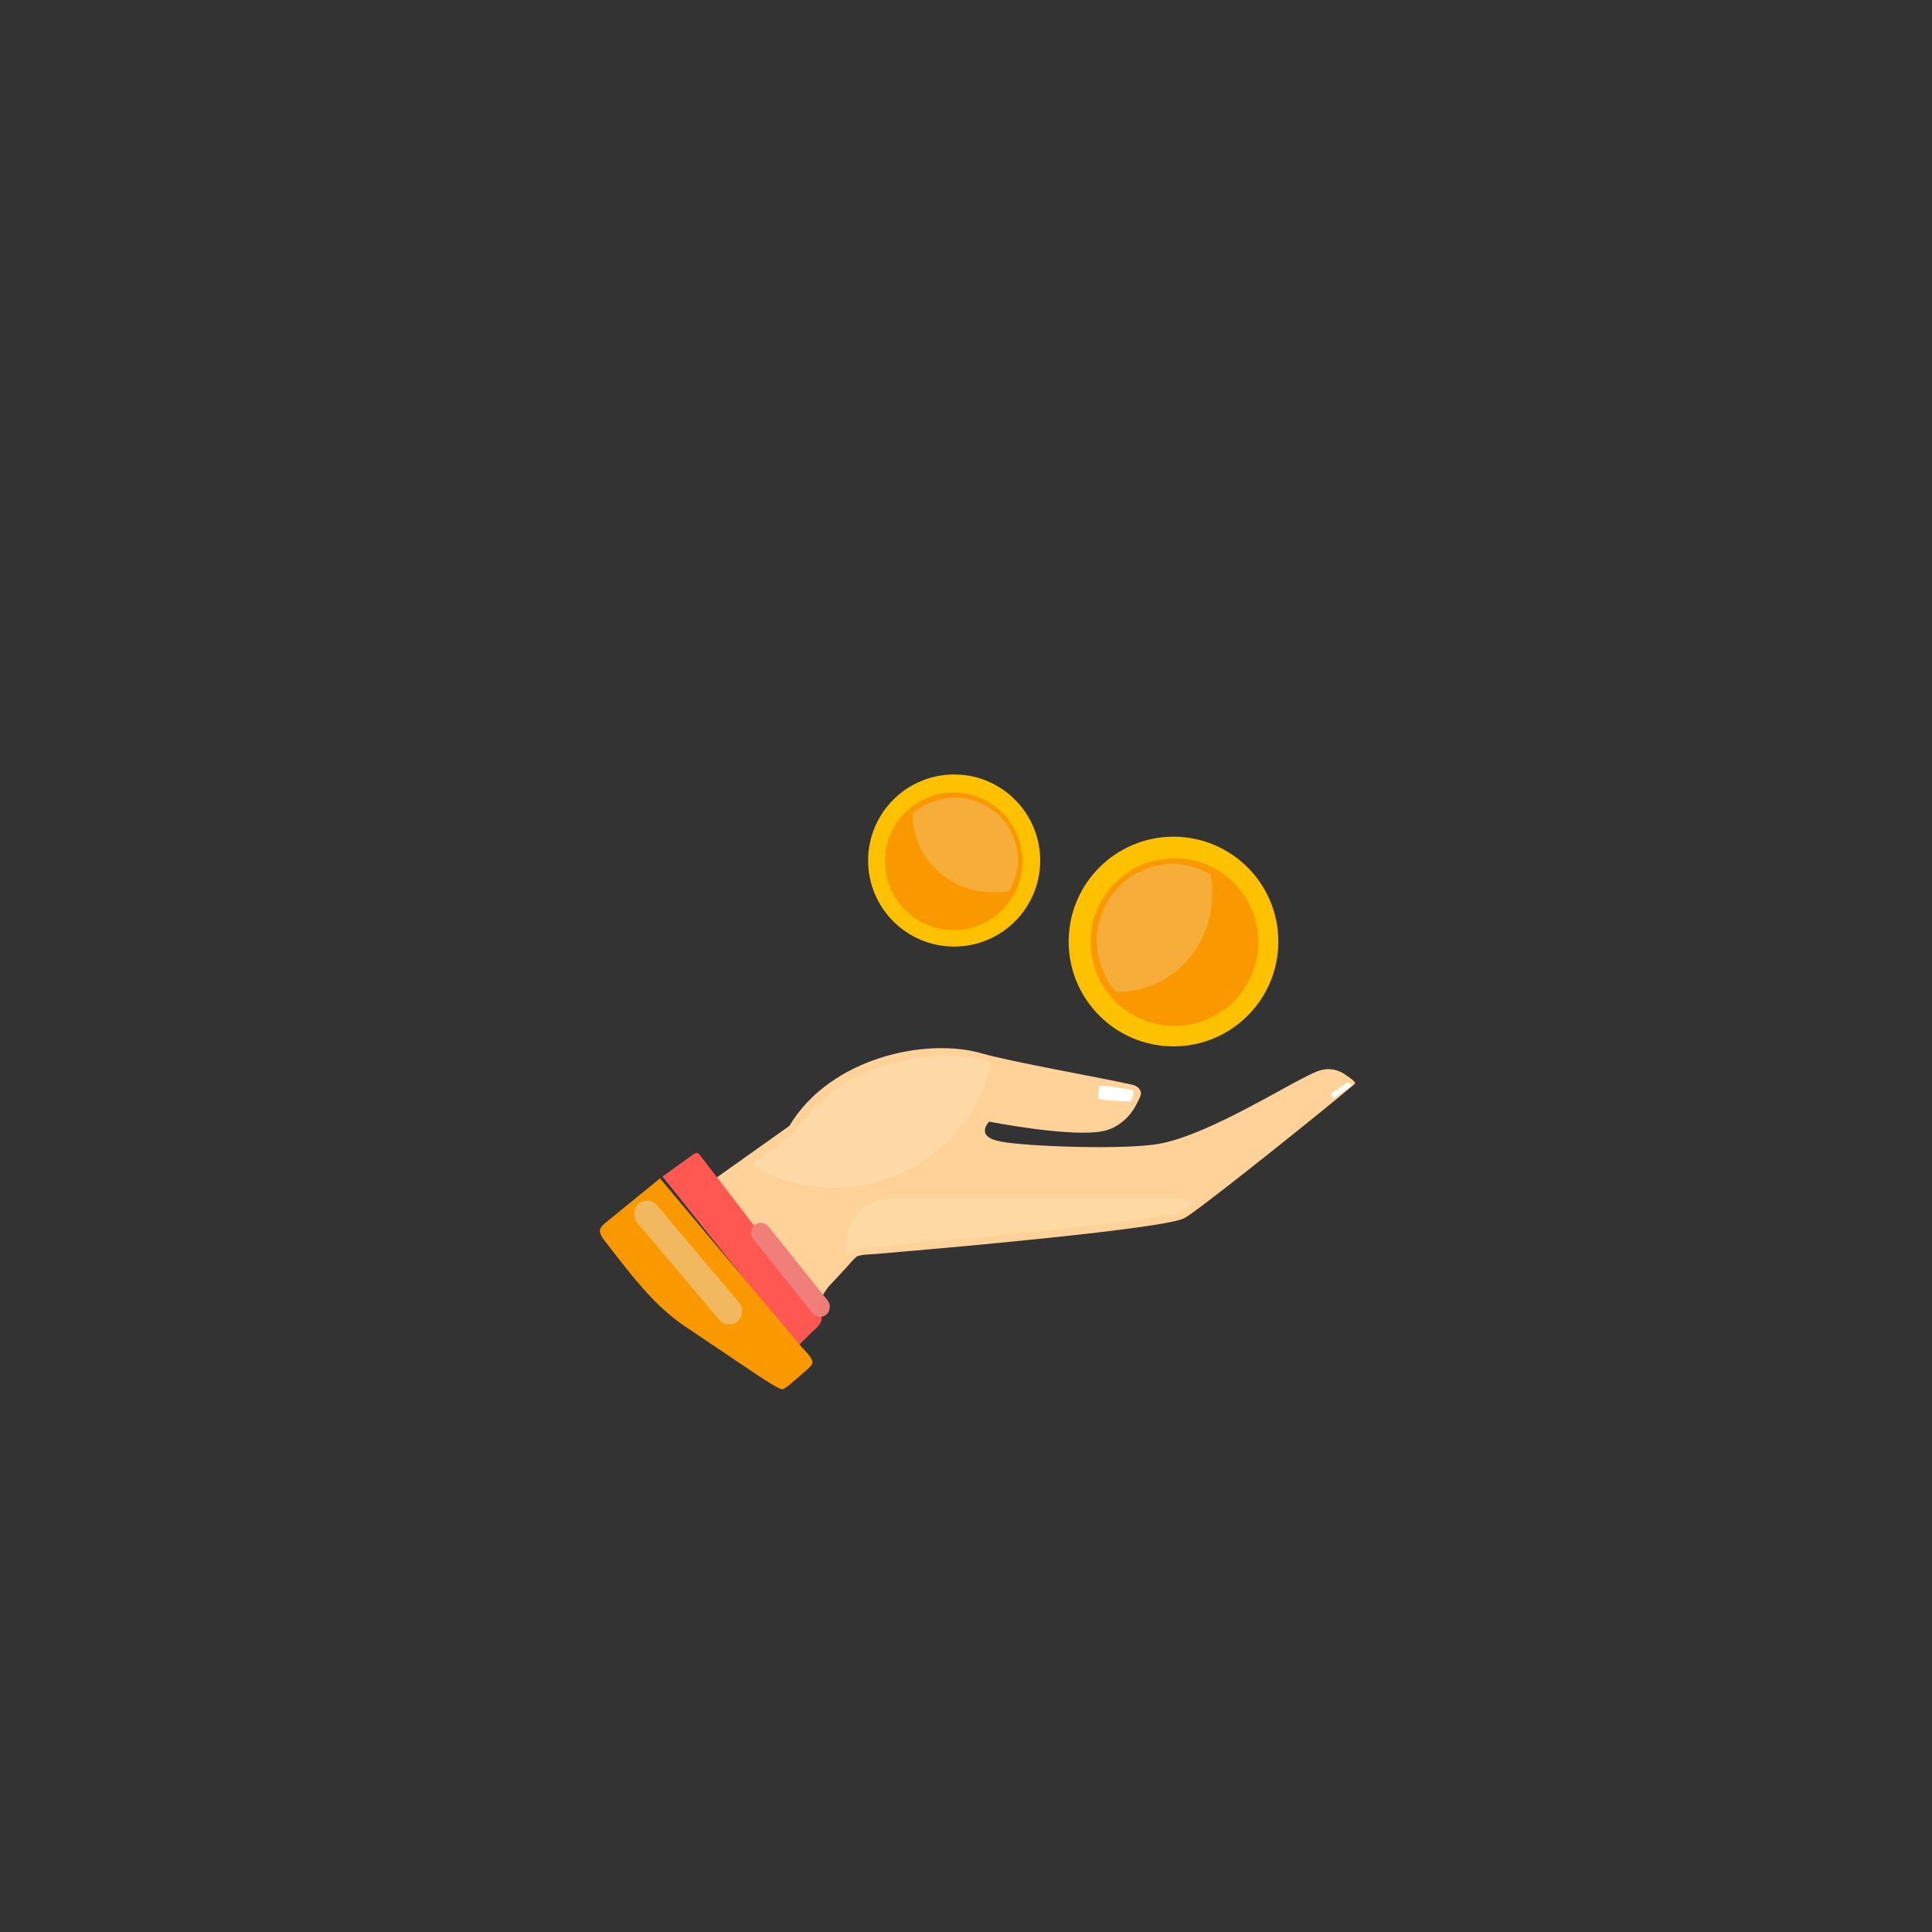 <?xml version="1.0" encoding="UTF-8" standalone="no"?>
<!-- Created with Inkscape (http://www.inkscape.org/) -->

<svg
   xmlns:dc="http://purl.org/dc/elements/1.1/"
   xmlns:cc="http://creativecommons.org/ns#"
   xmlns:rdf="http://www.w3.org/1999/02/22-rdf-syntax-ns#"
   xmlns:svg="http://www.w3.org/2000/svg"
   xmlns="http://www.w3.org/2000/svg"
   xmlns:sodipodi="http://sodipodi.sourceforge.net/DTD/sodipodi-0.dtd"
   xmlns:inkscape="http://www.inkscape.org/namespaces/inkscape"
   width="10mm"
   height="10mm"
   viewBox="0 0 35.433 35.433"
   id="svg6558"
   version="1.1"
   inkscape:version="0.91 r13725"
   sodipodi:docname="Claim.svg">
  <rect x="0" y="0" width="35.433" height="35.433" fill="#333333" stroke="none"/>
  <defs
     id="defs6560" />
  <sodipodi:namedview
     id="base"
     pagecolor="#ffffff"
     bordercolor="#666666"
     borderopacity="1.0"
     inkscape:pageopacity="0.0"
     inkscape:pageshadow="2"
     inkscape:zoom="31.678384"
     inkscape:cx="21.317315"
     inkscape:cy="14.288456"
     inkscape:document-units="px"
     inkscape:current-layer="g6979"
     showgrid="false"
     inkscape:window-width="1920"
     inkscape:window-height="1053"
     inkscape:window-x="-9"
     inkscape:window-y="-9"
     inkscape:window-maximized="1" />
  <g
     inkscape:label="Layer 1"
     inkscape:groupmode="layer"
     id="layer1"
     transform="translate(0,-1016.929)">
    <g
       transform="matrix(0.577,0,0,0.577,-1715.637,698.47)"
       style="fill:#23cd3f;fill-opacity:1"
       id="g4230">
      <g
         id="g6979"
         transform="matrix(0.785,0,0,0.785,907.892,235.563)">
        <g
           id="g12"
           style="fill-rule:evenodd;stroke:#242c88;stroke-width:0;stroke-miterlimit:4;stroke-dasharray:none;stroke-opacity:1"
           transform="matrix(1.6374806e-4,0,0,1.6374806e-4,2652.113,423.123)">
          <path
             sodipodi:nodetypes="cssssccscssscccsccccccc"
             style="fill:#fed298;stroke:#242c88;stroke-width:0;stroke-miterlimit:4;stroke-dasharray:none;stroke-opacity:1"
             inkscape:connector-curvature="0"
             class="fil1"
             d="m 115014,137624 c 6920,2008 28559.23,5842.3 36624.92,7615 0,0 1525.77,234.16 2120.21,955.64 1003.84,1218.38 656.22,1763.29 -670.03,4277.91 -1326.25,2514.63 -4016.1,5426.95 -7879.1,6310.45 -7726,1767 -28394,-2289 -28394,-2289 0,0 -3768,3705 2879,4940 6648,1236 30785.49,2066.99 39186,533 12811.7,-2339.5 33405,-15827 39157,-17948 2876,-1060 5167.5,-266 6740,793 1572.5,1059 2899.01,2009.94 2426,2383 -942.96,743.7 -3635.43,3000.47 -3635.43,3000.47 -9786.14,8076.91 -35852.89,28886.06 -38400.57,30086.53 -3596,2648 -63417,7801 -63417,7801 l -13371.426,1166.23 c 0,0 -3650.362,74.44 -4353.574,635.77 -838.697,669.48 -2177.845,2289.23 -2177.845,2289.23 L 77018,195381 73872,199942 41901,173660 67406,155549 c 10056,-16866 33769,-21939 47610,-17923 z"
             id="path14" />
          <path
             sodipodi:nodetypes="ccsccssccsc"
             style="fill:#ffffff;stroke:#242c88;stroke-width:0;stroke-miterlimit:4;stroke-dasharray:none;stroke-opacity:1"
             inkscape:connector-curvature="0"
             class="fil3"
             d="m 143965.59,146400.95 -177.18,1090.13 c 0,0 -218.85,1222.97 88.05,1355.36 805.04,347.29 4199.03,501.23 4199.03,501.23 l 1723.77,73.8 1723.76,73.79 c 441.78,18.91 554.3,-696.25 711.23,-1142.75 156.93,-446.5 475.75,-1338.19 75.98,-1639.25 l -2492.02,-465.59 c 0,0 -3222.66,-526.41 -5409.57,-642.41 -437.6,-23.21 -443.05,795.69 -443.05,795.69 z"
             id="path18" />
          <path
             sodipodi:nodetypes="scccssccs"
             style="fill:#ffffff;stroke:#242c88;stroke-width:0;stroke-miterlimit:4;stroke-dasharray:none;stroke-opacity:1"
             inkscape:connector-curvature="0"
             class="fil3"
             d="m 201377.33,147681.9 c -27.35,235.26 201.17,538.1 201.17,538.1 l 488.5,516 4269,-3050 c 141.5,-304.5 -104.62,-549.64 -401.74,-671.76 -297.13,-122.13 -531.66,-282.1 -676.52,-152.5 -239.47,214.25 -549.62,437.06 -549.62,437.06 l -3144.02,2093.72 c 0,0 -164.93,101.56 -186.77,289.38 z"
             id="path20-4" />
        </g>
        <path
           style="fill:#ff5751;fill-opacity:1;fill-rule:evenodd;stroke:#242c88;stroke-width:0;stroke-miterlimit:4;stroke-dasharray:none;stroke-opacity:1"
           inkscape:connector-curvature="0"
           class="fil3"
           d="m 2659.568,449.828 4.721,6.15 c 0,0 0.117,0.157 0.163,0.339 0.066,0.267 -0.297,0.537 -0.297,0.537 l -0.659,0.653 -5.485,-6.862 1.179,-0.848 c 0,0 0.17,-0.12 0.227,-0.111 0.054,0.009 0.152,0.14 0.152,0.14 z"
           id="path22"
           sodipodi:nodetypes="ccsccccsc" />
        <path
           sodipodi:nodetypes="scccsccscscs"
           id="path24-0"
           d="m 2655.481,452.813 c 0.02,-0.132 0.202,-0.279 0.202,-0.279 l 2.228,-1.815 5.766,6.866 c 0,0 0.414,0.396 0.409,0.583 0,0.108 -0.243,0.315 -0.243,0.315 l -0.735,0.633 c 0,0 -0.17,0.136 -0.257,0.141 -0.139,0.008 -1.115,-0.654 -1.115,-0.654 l -2.823,-1.899 c -1.283,-0.863 -2.236,-2.164 -3.29,-3.522 0,0 -0.167,-0.217 -0.143,-0.369 z"
           class="fil4"
           inkscape:connector-curvature="0"
           style="fill:#fa9800;fill-opacity:1;fill-rule:evenodd;stroke:#242c88;stroke-width:0;stroke-miterlimit:4;stroke-dasharray:none;stroke-opacity:1" />
        <rect
           transform="matrix(0.645,0.764,-0.764,0.645,0,0)"
           ry="0.533"
           y="-1739.62"
           x="2059.501"
           height="1.066"
           width="6.228"
           id="rect5453"
           style="opacity:0.99;fill:#f2b960;fill-opacity:1;fill-rule:evenodd;stroke:none;stroke-width:0;stroke-miterlimit:4;stroke-dasharray:none" />
        <rect
           transform="matrix(0.625,0.781,-0.781,0.625,0,0)"
           ry="0.398"
           y="-1795.289"
           x="2015.892"
           height="0.796"
           width="4.649"
           id="rect5453-7"
           style="opacity:0.99;fill:#f07e7a;fill-opacity:1;fill-rule:evenodd;stroke:none;stroke-width:0;stroke-miterlimit:4;stroke-dasharray:none" />
        <path
           inkscape:connector-curvature="0"
           id="circle5470"
           d="m 2669.467,445.76 c -2.179,0.011 -4.83,0.991 -6.117,3.148 l -1.753,1.245 a 6.535,6.535 0 0 0 3.365,0.942 6.535,6.535 0 0 0 6.363,-5.073 c -0.059,-0.017 -0.122,-0.033 -0.178,-0.049 l 3e-4,2.9e-4 c -0.496,-0.144 -1.069,-0.216 -1.679,-0.213 z"
           style="fill:#ffd9a5;fill-opacity:1;fill-rule:evenodd;stroke:none;stroke-width:0;stroke-miterlimit:4;stroke-dasharray:none" />
        <path
           inkscape:connector-curvature="0"
           id="rect5488"
           d="m 2667.308,451.51 c -1.016,0 -1.834,0.818 -1.834,1.834 0,0.181 -0.074,0.396 -0.025,0.561 l 0.367,-0.325 2.902,-0.295 c 0,0 9.796,-0.844 10.384,-1.277 0.06,-0.044 0.213,-0.162 0.377,-0.29 -0.254,-0.133 -0.543,-0.208 -0.85,-0.208 z"
           style="opacity:0.99;fill:#ffd9a5;fill-opacity:1;fill-rule:evenodd;stroke:none;stroke-width:0;stroke-miterlimit:4;stroke-dasharray:none"
           sodipodi:nodetypes="sscccccss" />
        <g
           transform="matrix(3.1996606e-4,0,0,3.1996606e-4,2665.082,415.626)"
           style="fill-rule:evenodd;stroke-width:0;stroke-miterlimit:4;stroke-dasharray:none"
           id="g5874">
          <circle
             class="cls-5"
             cx="42571.074"
             cy="79704.57"
             r="13267.048"
             id="circle21-8"
             style="fill:#fdc100;fill-opacity:1;stroke:#242c88;stroke-width:0;stroke-miterlimit:4;stroke-dasharray:none;stroke-opacity:1" />
          <circle
             class="cls-6"
             cx="42690.496"
             cy="79770.906"
             r="10613.637"
             id="circle23-7"
             style="fill:#fa9800;fill-opacity:1;stroke:#242c88;stroke-width:0;stroke-miterlimit:4;stroke-dasharray:none;stroke-opacity:1" />
          <path
             inkscape:connector-curvature="0"
             class="cls-7"
             d="M 38843.055,84772.596"
             id="path25-9"
             style="stroke:#0000ff;stroke-width:0;stroke-miterlimit:4;stroke-dasharray:none;stroke-opacity:1" />
          <path
             sodipodi:nodetypes="cscccsssccc"
             inkscape:connector-curvature="0"
             id="path5591"
             d="m 42709.034,69854.42 c -2613.405,0 -5099.382,939.317 -6947.338,2787.273 -1847.956,1847.956 -2886.131,4354.32 -2886.135,6967.725 4.48,2370.077 863.046,4659.139 2418.308,6447.562 89.7,5.669 179.461,10.287 269.26,13.86 1560.262,0 3105.237,-316.565 4546.725,-931.578 1441.487,-615.008 2751.25,-1516.439 3854.511,-2652.818 1103.257,-1136.373 1978.409,-2485.448 2575.485,-3970.187 597.073,-1484.743 904.377,-3076.073 904.368,-4683.141 -2.903,-1033.487 49.983,-1676.73 -204.002,-2676.564 -1346.471,-663.672 -3030.038,-1297.777 -4531.182,-1302.132 z"
             style="opacity:0.99;fill:#f7ae3b;fill-opacity:1;stroke:none;stroke-width:0;stroke-miterlimit:4;stroke-dasharray:none" />
        </g>
        <g
           style="fill-rule:evenodd;stroke-width:0;stroke-miterlimit:4;stroke-dasharray:none"
           id="g5880"
           transform="matrix(0,2.6259479e-4,-2.6259479e-4,0,2690.752,426.669)">
          <circle
             style="fill:#fdc100;fill-opacity:1;stroke:#242c88;stroke-width:0;stroke-miterlimit:4;stroke-dasharray:none;stroke-opacity:1"
             id="circle5882"
             r="13267.048"
             cy="79704.57"
             cx="42571.074"
             class="cls-5" />
          <circle
             style="fill:#fa9800;fill-opacity:1;stroke:#242c88;stroke-width:0;stroke-miterlimit:4;stroke-dasharray:none;stroke-opacity:1"
             id="circle5884"
             r="10613.637"
             cy="79770.906"
             cx="42690.496"
             class="cls-6" />
          <path
             style="stroke:#0000ff;stroke-width:0;stroke-miterlimit:4;stroke-dasharray:none;stroke-opacity:1"
             id="path5886"
             d="M 38843.055,84772.596"
             class="cls-7"
             inkscape:connector-curvature="0" />
          <path
             style="opacity:0.99;fill:#f7ae3b;fill-opacity:1;stroke:none;stroke-width:0;stroke-miterlimit:4;stroke-dasharray:none"
             d="m 42709.034,69854.42 c -2613.405,0 -5099.382,939.317 -6947.338,2787.273 -1847.956,1847.956 -2886.131,4354.32 -2886.135,6967.725 4.48,2370.077 863.046,4659.139 2418.308,6447.562 89.7,5.669 179.461,10.287 269.26,13.86 1560.262,0 3105.237,-316.565 4546.725,-931.578 1441.487,-615.008 2751.25,-1516.439 3854.511,-2652.818 1103.257,-1136.373 1978.409,-2485.448 2575.485,-3970.187 597.073,-1484.743 904.377,-3076.073 904.368,-4683.141 -2.903,-1033.487 49.983,-1676.73 -204.002,-2676.564 -1346.471,-663.672 -3030.038,-1297.777 -4531.182,-1302.132 z"
             id="path5888"
             inkscape:connector-curvature="0"
             sodipodi:nodetypes="cscccsssccc" />
        </g>
      </g>
    </g>
  </g>
</svg>
